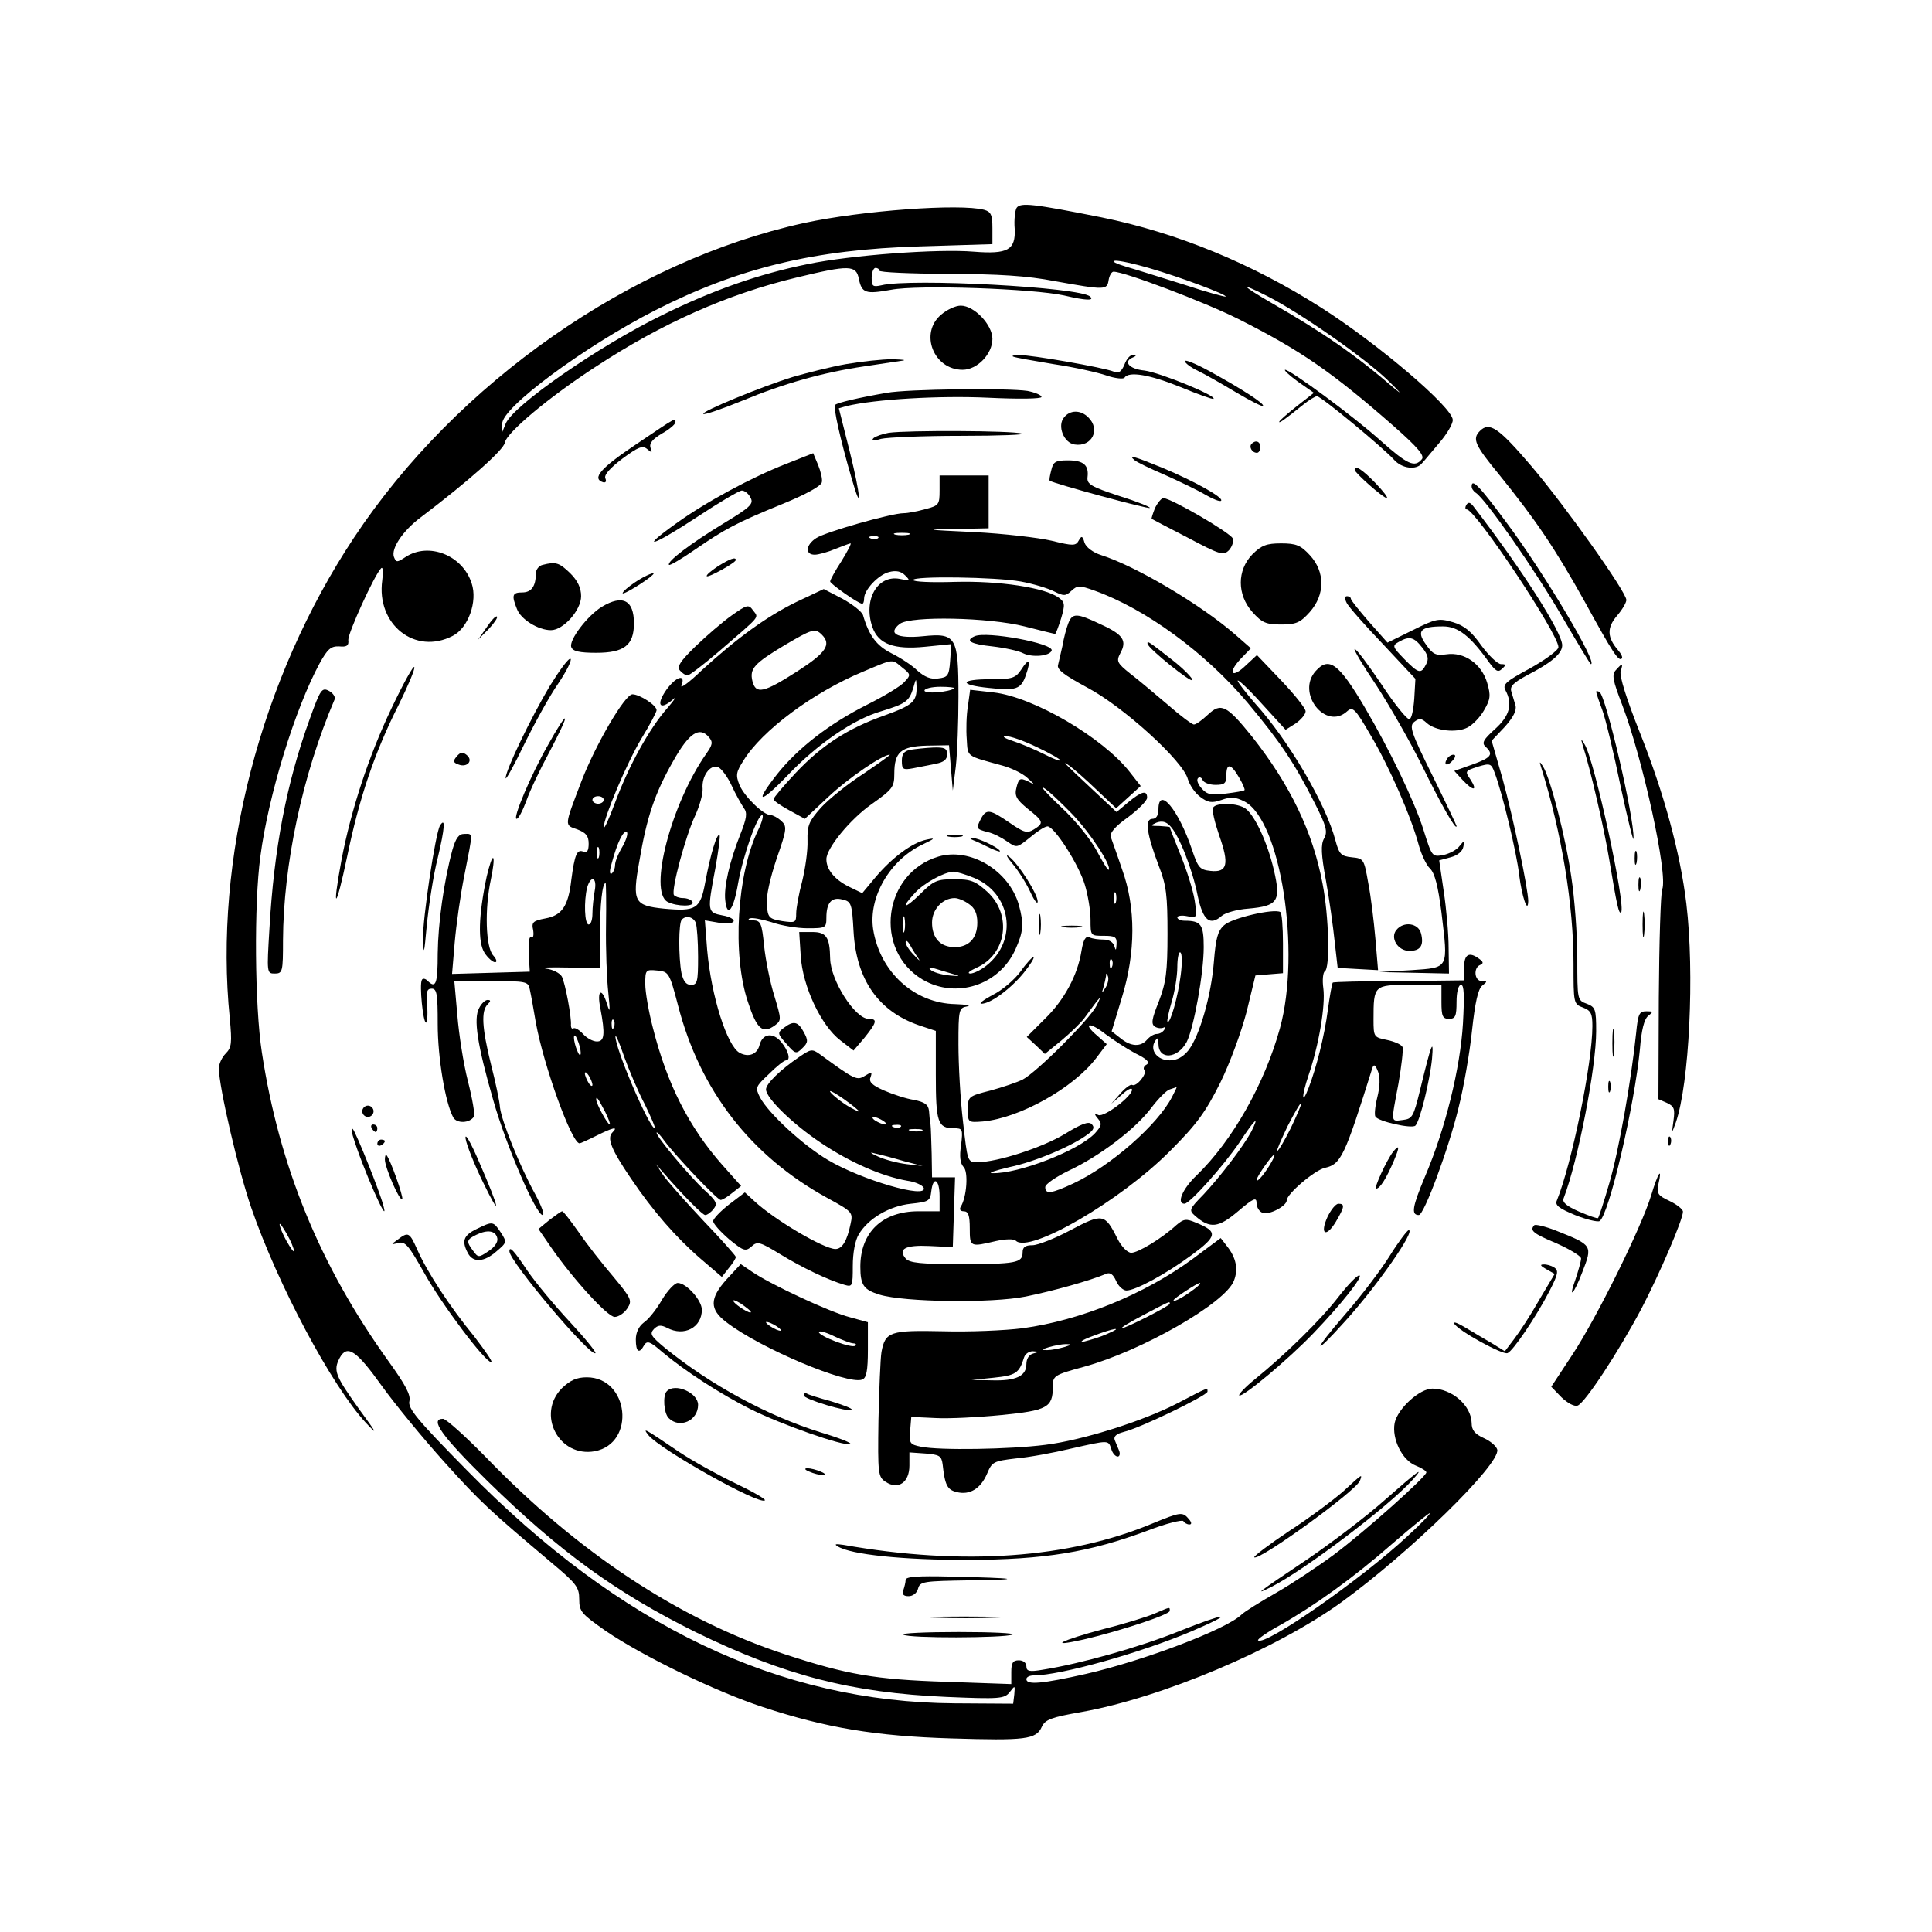 <?xml version="1.0" standalone="no"?>
<!DOCTYPE svg PUBLIC "-//W3C//DTD SVG 20010904//EN"
 "http://www.w3.org/TR/2001/REC-SVG-20010904/DTD/svg10.dtd">
<svg version="1.0" xmlns="http://www.w3.org/2000/svg"
 width="512pt" height="512pt" viewBox="0 0 512 512"
 preserveAspectRatio="xMidYMid meet">
<g transform="translate(0,512) scale(0.1,-0.1)"
fill="#000000" stroke="none">
<path d="M2694 4569 c-4 -7 -7 -32 -5 -55 3 -57 -19 -68 -108 -61 -95 8 -326
-9 -441 -33 -128 -26 -249 -68 -385 -135 -168 -82 -396 -240 -415 -288 l-9
-22 0 22 c-2 42 216 204 406 301 220 112 422 161 701 169 l192 6 0 42 c0 36
-4 44 -22 49 -64 17 -325 -2 -477 -35 -458 -100 -920 -422 -1193 -834 -248
-374 -372 -852 -329 -1274 6 -65 5 -77 -11 -93 -10 -10 -18 -28 -18 -39 0 -49
52 -272 86 -370 70 -203 213 -472 304 -570 33 -35 29 -28 -20 39 -62 87 -67
100 -50 133 20 37 44 21 112 -74 36 -50 111 -141 166 -202 96 -107 122 -130
282 -265 67 -56 75 -66 75 -98 0 -33 6 -39 70 -84 98 -67 292 -161 417 -202
167 -55 299 -77 499 -83 196 -6 225 -3 240 31 9 19 25 25 105 39 213 38 516
166 689 291 183 133 420 365 413 404 -2 9 -18 23 -36 31 -24 11 -32 21 -32 40
-1 46 -52 91 -104 91 -34 0 -92 -53 -100 -91 -8 -42 20 -99 56 -113 15 -6 28
-14 28 -18 0 -11 -162 -156 -245 -218 -42 -31 -111 -77 -153 -101 -42 -24 -84
-50 -92 -58 -40 -39 -259 -122 -412 -157 -115 -26 -158 -30 -158 -14 0 6 9 10
20 10 70 0 284 60 418 117 121 52 94 51 -36 -1 -102 -41 -258 -85 -359 -101
-35 -6 -43 -4 -43 9 0 9 -8 16 -20 16 -16 0 -20 -7 -20 -31 l0 -32 -172 6
c-189 6 -263 19 -428 73 -280 92 -549 270 -793 523 -54 55 -105 101 -113 101
-36 0 -4 -45 118 -165 192 -188 341 -296 553 -401 234 -114 411 -160 663 -171
142 -6 154 -5 168 13 14 18 14 18 12 -6 l-3 -25 -155 1 c-465 3 -887 204
-1293 618 -130 132 -157 164 -152 183 4 16 -11 44 -55 105 -182 253 -290 517
-336 819 -19 123 -21 394 -4 519 21 162 92 392 157 512 21 38 30 46 52 45 20
-2 26 2 24 17 -1 18 69 172 87 190 5 5 6 -9 3 -32 -16 -117 87 -199 187 -147
41 21 66 91 50 139 -24 75 -114 110 -175 70 -23 -15 -25 -15 -31 0 -8 22 23
69 71 105 128 97 220 179 223 198 4 26 116 120 239 200 178 117 352 194 536
238 137 33 156 33 163 -4 8 -38 18 -41 85 -29 72 14 377 3 459 -15 59 -14 81
-14 69 -3 -25 25 -477 49 -553 30 -23 -5 -26 -3 -26 20 0 14 5 26 10 26 6 0
10 -3 10 -7 0 -5 82 -8 183 -9 132 0 210 -5 282 -19 134 -24 139 -24 143 3 2
12 8 22 13 22 29 0 240 -80 330 -125 165 -83 249 -141 411 -283 66 -58 84 -80
76 -89 -19 -23 -38 -14 -109 49 -72 65 -238 187 -253 188 -5 0 10 -14 33 -31
l43 -30 -46 -36 c-25 -20 -46 -38 -46 -41 0 -4 12 4 63 45 16 13 33 23 37 23
11 0 176 -137 204 -168 21 -24 60 -29 75 -9 6 6 26 31 45 53 20 23 36 50 36
61 0 33 -197 201 -349 298 -184 117 -381 198 -582 239 -181 36 -215 40 -225
25z m350 -159 c80 -23 209 -71 204 -76 -2 -1 -51 12 -108 31 -58 18 -127 40
-155 48 -27 8 -41 15 -30 16 11 1 51 -8 89 -19z m315 -75 c85 -43 254 -161
317 -221 34 -33 43 -43 20 -24 -103 89 -190 149 -326 227 -81 47 -88 57 -11
18z m-2580 -2530 c0 -5 -8 6 -19 25 -11 19 -19 40 -19 45 0 6 8 -6 19 -25 11
-19 19 -39 19 -45z m2951 -756 c-122 -114 -379 -293 -396 -276 -3 2 23 21 58
40 92 52 194 125 299 217 51 44 95 80 98 80 3 -1 -23 -28 -59 -61z"/>
<path d="M2494 4286 c-58 -49 -20 -146 57 -146 39 0 79 42 79 82 0 37 -48 88
-84 88 -14 0 -37 -11 -52 -24z"/>
<path d="M2685 4175 c6 -3 54 -11 107 -20 54 -8 117 -22 140 -30 23 -8 45 -10
48 -6 11 18 68 8 149 -25 46 -19 85 -33 87 -31 9 8 -143 70 -183 75 -41 4 -58
24 -30 35 9 4 9 6 -1 6 -7 1 -17 -11 -22 -25 -8 -19 -15 -24 -28 -19 -26 11
-222 45 -251 44 -14 0 -21 -2 -16 -4z"/>
<path d="M2242 4155 c-40 -7 -103 -23 -141 -34 -84 -26 -244 -92 -237 -98 3
-3 49 13 103 35 111 46 214 75 323 91 41 6 86 13 100 15 14 2 3 3 -25 4 -27 0
-83 -6 -123 -13z"/>
<path d="M3140 4163 c0 -5 16 -17 35 -26 19 -9 64 -35 101 -57 37 -22 69 -38
71 -36 6 5 -52 43 -143 93 -35 19 -64 31 -64 26z"/>
<path d="M2350 4079 c-75 -13 -130 -26 -137 -32 -5 -6 13 -89 44 -195 28 -98
24 -46 -5 71 l-29 115 21 6 c75 18 246 28 374 22 83 -4 142 -3 142 2 0 5 -17
12 -37 16 -52 8 -318 5 -373 -5z"/>
<path d="M2820 4014 c-19 -22 -1 -68 28 -72 46 -7 69 40 36 72 -20 20 -48 20
-64 0z"/>
<path d="M1685 3942 c-94 -63 -117 -90 -87 -100 7 -2 10 2 6 11 -3 9 13 27 46
52 42 31 53 35 65 25 13 -11 14 -10 9 3 -4 12 5 23 30 38 20 11 36 25 36 30 0
12 6 16 -105 -59z"/>
<path d="M3922 3978 c-21 -21 -14 -37 51 -116 98 -121 149 -197 227 -337 75
-137 90 -159 98 -150 3 3 -2 13 -10 22 -29 34 -30 59 -3 91 14 16 25 35 25 42
0 21 -161 248 -252 355 -87 102 -111 118 -136 93z"/>
<path d="M2355 3973 c-16 -3 -34 -9 -40 -14 -7 -7 0 -8 20 -2 17 4 113 8 213
8 101 0 173 3 160 6 -25 8 -305 9 -353 2z"/>
<path d="M3317 3944 c-8 -8 1 -24 14 -24 5 0 9 7 9 15 0 15 -12 20 -23 9z"/>
<path d="M2084 3891 c-92 -36 -213 -101 -292 -158 -102 -73 -63 -61 54 16 59
39 113 71 120 71 7 0 18 -8 23 -19 9 -16 0 -25 -73 -69 -87 -53 -150 -101
-143 -109 3 -2 33 16 68 40 80 55 109 71 234 122 61 25 101 47 103 57 2 8 -3
29 -10 46 l-13 31 -71 -28z"/>
<path d="M3006 3901 c5 -5 42 -23 82 -40 40 -18 88 -41 108 -53 19 -11 37 -18
40 -15 8 8 -71 52 -155 87 -78 32 -91 35 -75 21z"/>
<path d="M2786 3874 c-4 -15 -6 -27 -4 -28 12 -8 262 -76 265 -72 3 2 -34 17
-82 32 -73 24 -85 31 -83 49 4 32 -10 45 -52 45 -33 0 -39 -4 -44 -26z"/>
<path d="M3590 3875 c0 -8 75 -74 85 -75 5 0 -9 18 -30 40 -35 36 -55 49 -55
35z"/>
<path d="M2490 3820 c0 -37 -2 -40 -37 -49 -21 -6 -47 -11 -58 -11 -33 0 -208
-50 -232 -66 -28 -18 -30 -44 -4 -44 10 0 35 7 54 15 20 8 39 15 41 15 3 0 -8
-21 -24 -47 -17 -26 -30 -50 -30 -54 0 -6 75 -59 85 -59 3 0 5 6 5 14 0 23 38
63 66 70 19 5 32 2 43 -9 14 -14 13 -15 -15 -9 -59 11 -97 -56 -72 -128 16
-45 57 -60 139 -52 l70 7 -3 -44 c-3 -40 -6 -44 -32 -47 -19 -3 -36 4 -55 21
-14 14 -45 34 -69 46 -39 20 -59 46 -75 101 -3 9 -27 28 -54 43 l-50 26 -72
-34 c-78 -38 -157 -95 -252 -182 -32 -31 -57 -49 -53 -40 12 32 -14 25 -40
-11 -28 -40 -18 -56 17 -26 12 11 5 0 -14 -22 -48 -54 -103 -154 -139 -251
-16 -43 -29 -72 -30 -65 0 25 61 170 100 235 22 36 40 70 40 75 0 13 -45 42
-64 42 -20 0 -98 -134 -135 -230 -46 -121 -46 -116 -11 -128 23 -9 30 -17 30
-38 0 -18 -4 -25 -14 -21 -17 7 -23 -7 -32 -75 -8 -70 -25 -94 -69 -102 -32
-6 -37 -10 -32 -31 2 -14 0 -22 -5 -19 -6 4 -8 -14 -7 -42 l3 -49 -103 -3
-103 -3 7 83 c4 46 15 126 26 180 23 117 23 108 -1 108 -14 0 -22 -11 -31 -42
-23 -85 -38 -195 -39 -275 0 -81 -5 -94 -27 -72 -6 6 -13 7 -15 2 -7 -12 3
-113 11 -113 3 0 5 20 3 45 -3 36 -1 45 12 45 14 0 16 -15 16 -94 0 -89 20
-208 41 -247 9 -17 44 -16 55 2 3 5 -4 47 -16 94 -12 47 -24 125 -28 175 l-8
90 98 0 c93 0 98 -1 102 -22 3 -13 10 -52 16 -88 21 -115 95 -320 116 -320 2
0 22 9 44 20 44 22 60 26 43 9 -15 -15 -4 -44 49 -122 58 -86 120 -157 185
-213 l56 -48 18 23 c11 13 19 26 19 30 0 3 -39 47 -86 96 -47 50 -95 104 -106
120 l-20 30 22 -25 c54 -62 102 -110 109 -110 5 0 15 7 22 16 11 14 8 21 -24
50 -41 38 -127 141 -127 152 0 4 10 -6 22 -23 30 -40 139 -155 148 -155 4 0
18 8 31 19 l23 18 -50 56 c-88 100 -146 213 -184 364 -11 42 -20 94 -20 115 0
38 1 39 32 36 30 -3 32 -5 55 -93 58 -225 193 -399 396 -510 66 -36 68 -38 61
-69 -9 -44 -22 -66 -40 -66 -30 0 -160 76 -215 127 l-25 23 -42 -32 c-23 -18
-42 -38 -42 -44 0 -7 19 -28 42 -48 39 -32 44 -33 60 -19 15 14 22 12 76 -21
59 -36 126 -68 170 -81 21 -6 22 -4 22 50 0 34 6 68 16 84 25 42 81 75 138 81
47 5 51 7 54 33 5 42 22 32 22 -13 l0 -40 -56 0 c-96 0 -154 -56 -154 -147 0
-49 9 -61 51 -74 66 -20 297 -23 387 -5 74 15 170 42 213 60 11 5 19 -1 27
-19 6 -14 19 -25 27 -25 24 0 104 43 173 94 69 51 70 62 11 86 -26 11 -32 10
-52 -7 -38 -35 -101 -73 -119 -73 -10 0 -26 16 -37 38 -33 66 -39 67 -124 22
-41 -22 -87 -40 -101 -40 -19 0 -26 -5 -26 -19 0 -28 -18 -31 -165 -31 -104 0
-135 3 -145 15 -21 25 -1 36 63 33 l62 -3 3 93 3 92 -31 0 -30 0 -1 63 c-1 34
-2 69 -3 77 -2 8 -3 25 -4 36 -2 17 -11 23 -39 29 -21 3 -57 15 -80 25 -32 14
-41 23 -36 35 5 15 3 15 -15 4 -21 -13 -26 -11 -119 57 -21 15 -24 14 -55 -7
-50 -34 -88 -71 -88 -86 0 -23 71 -92 146 -142 76 -51 160 -88 228 -100 22 -3
41 -12 44 -19 10 -30 -165 21 -254 74 -66 39 -158 124 -180 166 -13 26 -12 28
24 62 20 20 40 36 45 36 13 0 7 25 -13 49 -22 26 -49 22 -57 -8 -6 -25 -29
-34 -53 -21 -33 18 -75 149 -86 273 l-6 78 35 -6 c19 -4 37 -3 41 3 3 5 -10
13 -29 16 -41 8 -41 10 -19 126 8 45 13 84 11 87 -7 6 -24 -50 -38 -125 -13
-71 -24 -78 -110 -70 -78 8 -84 18 -65 124 20 119 41 181 90 267 42 75 70 93
95 63 11 -13 9 -20 -7 -43 -93 -132 -154 -365 -103 -393 25 -13 74 -13 66 0
-3 6 -15 10 -25 10 -10 0 -21 4 -24 8 -8 13 31 157 56 210 12 26 21 58 20 72
-3 33 20 65 41 57 8 -3 25 -25 36 -49 11 -24 26 -50 32 -59 10 -13 8 -27 -9
-70 -29 -73 -44 -140 -40 -175 5 -48 22 -26 34 45 13 73 51 181 64 181 4 0 0
-18 -11 -40 -56 -116 -69 -330 -27 -455 24 -73 39 -86 72 -62 17 13 17 15 -2
78 -11 35 -23 94 -27 132 -6 60 -9 67 -28 68 -12 0 -17 3 -10 5 6 3 32 -2 58
-10 25 -9 68 -16 95 -16 48 0 50 1 50 28 0 40 14 56 43 48 23 -5 25 -11 29
-84 7 -128 66 -212 173 -249 l45 -15 0 -117 c0 -125 5 -141 48 -141 23 0 24
-2 19 -45 -5 -30 -2 -48 6 -57 14 -12 9 -81 -7 -106 -4 -7 -1 -12 8 -12 12 0
16 -11 16 -45 0 -50 1 -50 69 -34 27 6 48 6 53 1 35 -35 277 105 409 238 71
71 94 103 133 181 26 53 56 135 70 189 l23 95 36 3 37 3 0 79 c0 43 -3 81 -7
83 -17 10 -129 -16 -149 -35 -17 -15 -22 -35 -27 -96 -7 -90 -38 -198 -68
-236 -14 -17 -30 -26 -49 -26 -33 0 -54 27 -39 51 7 11 9 9 9 -7 0 -44 51 -40
75 5 19 38 45 182 45 251 0 60 -7 70 -51 70 -10 0 -19 4 -19 9 0 4 12 6 26 3
27 -5 27 -5 20 42 -4 26 -21 80 -37 119 -16 40 -29 73 -29 75 0 1 -12 2 -27 3
-25 0 -26 1 -8 9 14 5 25 3 36 -9 23 -23 59 -114 73 -185 14 -65 32 -81 64
-53 9 8 41 17 70 19 79 7 87 20 68 102 -17 73 -50 144 -75 163 -20 15 -77 17
-86 3 -4 -6 4 -39 16 -74 27 -76 22 -99 -23 -94 -28 3 -33 8 -49 56 -36 107
-89 170 -89 107 0 -16 -6 -25 -16 -25 -21 0 -15 -41 17 -125 20 -51 23 -78 23
-180 0 -101 -4 -129 -23 -179 -19 -47 -21 -60 -10 -67 7 -4 17 -5 23 -2 5 3 6
1 2 -5 -4 -7 -13 -12 -20 -12 -8 0 -19 -7 -26 -15 -17 -20 -43 -19 -71 4 l-23
18 27 89 c37 121 37 239 1 339 -13 39 -27 77 -30 86 -4 11 10 28 45 53 28 21
51 44 51 52 0 21 -15 17 -50 -12 l-31 -26 -62 58 c-79 74 -86 81 -62 64 11 -8
43 -36 71 -63 l52 -49 32 29 33 30 -29 37 c-71 91 -255 199 -361 211 l-62 7
-6 -44 c-4 -23 -5 -63 -3 -87 3 -48 -3 -43 95 -70 22 -6 52 -20 65 -32 22 -20
22 -20 1 -9 -20 9 -23 7 -29 -16 -6 -23 -1 -32 29 -57 43 -34 44 -38 17 -55
-18 -11 -26 -9 -65 18 -51 35 -61 37 -75 11 -14 -27 -13 -28 17 -36 15 -3 38
-15 52 -25 26 -18 26 -17 61 11 19 16 39 29 46 29 18 0 83 -101 99 -155 8 -26
15 -68 15 -92 0 -43 0 -43 35 -43 30 0 35 -3 34 -22 -1 -17 -2 -19 -6 -5 -3
10 -14 17 -28 17 -13 0 -30 2 -38 6 -10 4 -16 -6 -21 -36 -10 -64 -46 -131
-98 -181 l-47 -47 24 -22 24 -23 43 35 c24 20 51 46 61 59 45 62 49 66 33 34
-17 -35 -159 -177 -196 -196 -14 -7 -52 -20 -85 -29 -59 -15 -60 -16 -60 -50
0 -35 0 -35 40 -32 97 9 239 88 300 168 l28 37 -26 23 c-39 33 -20 37 22 4 20
-15 55 -38 79 -51 31 -15 40 -24 31 -30 -8 -4 -10 -11 -6 -15 8 -9 -22 -46
-33 -39 -4 2 -18 -8 -31 -23 l-24 -27 28 24 c15 14 27 20 27 13 0 -17 -73 -73
-89 -67 -11 5 -12 3 -1 -10 11 -13 9 -19 -8 -38 -43 -46 -203 -108 -272 -106
-14 0 7 7 45 16 68 14 169 57 209 88 15 11 17 18 9 26 -8 8 -27 1 -71 -26 -59
-36 -179 -75 -232 -75 -26 0 -26 1 -38 108 -7 59 -12 151 -12 204 0 92 1 97
23 101 12 2 -2 5 -31 6 -109 2 -200 85 -218 198 -13 85 44 184 131 225 33 16
35 18 11 13 -39 -8 -92 -48 -136 -100 l-35 -42 -37 18 c-37 19 -58 45 -58 72
0 29 63 106 120 146 55 39 60 45 60 80 0 58 17 73 86 75 l59 1 5 -60 5 -60 8
64 c4 35 7 119 7 185 0 159 -6 169 -94 160 -69 -7 -95 7 -61 33 30 21 235 17
330 -7 43 -11 80 -20 81 -20 2 0 9 19 16 41 11 37 10 43 -6 55 -37 27 -158 45
-274 42 -62 -2 -112 0 -112 5 0 11 219 8 285 -4 33 -6 72 -18 88 -26 26 -13
31 -13 46 1 16 15 22 15 61 1 135 -48 294 -164 406 -297 87 -104 125 -161 178
-266 31 -61 35 -76 25 -94 -9 -16 -8 -42 5 -112 9 -50 19 -122 23 -161 l8 -70
53 -3 54 -3 -7 83 c-4 46 -12 113 -19 148 -11 63 -12 65 -43 68 -29 3 -34 8
-44 45 -25 96 -124 265 -213 363 -25 29 -46 56 -46 60 0 5 29 -22 64 -61 l63
-69 27 17 c14 10 26 24 26 32 0 8 -29 44 -65 82 l-64 67 -29 -27 c-37 -36 -50
-22 -15 16 l28 29 -40 35 c-90 79 -263 182 -357 212 -22 7 -40 21 -44 33 -5
18 -8 19 -15 6 -8 -15 -15 -15 -72 -1 -34 8 -127 19 -207 23 -128 6 -134 7
-52 8 l92 2 0 70 0 70 -65 0 -65 0 0 -40z m-82 -117 c-10 -2 -26 -2 -35 0 -10
3 -2 5 17 5 19 0 27 -2 18 -5z m-81 -9 c-3 -3 -12 -4 -19 -1 -8 3 -5 6 6 6 11
1 17 -2 13 -5z m-149 -256 c26 -26 11 -48 -65 -97 -89 -57 -110 -62 -119 -26
-8 33 5 47 85 95 73 43 81 46 99 28z m213 -87 c23 -18 23 -20 6 -38 -9 -11
-54 -38 -100 -61 -99 -50 -182 -114 -237 -183 -63 -80 -47 -81 28 -3 78 82
174 148 247 169 65 20 74 26 85 61 8 28 8 28 9 4 1 -39 -10 -49 -85 -76 -99
-35 -167 -80 -235 -152 -32 -34 -59 -66 -59 -70 0 -4 19 -17 41 -29 l42 -23
62 58 c53 50 144 112 163 112 3 0 -28 -22 -69 -50 -42 -27 -93 -68 -113 -90
-32 -36 -37 -47 -36 -88 1 -26 -6 -74 -14 -107 -9 -33 -16 -72 -16 -86 0 -24
-2 -25 -37 -20 -35 6 -38 9 -41 43 -2 23 9 71 26 122 28 80 28 86 12 101 -9 8
-22 15 -28 15 -19 0 -69 49 -82 79 -11 27 -9 35 10 65 49 80 185 181 317 236
83 35 76 34 104 11z m138 -55 c-12 -10 -79 -16 -79 -6 0 5 19 10 42 10 23 0
39 -2 37 -4z m219 -156 c34 -16 62 -32 62 -35 0 -3 -19 4 -42 16 -24 12 -61
28 -83 35 -22 7 -31 13 -20 13 11 1 48 -12 83 -29z m93 -177 c50 -52 106 -139
97 -148 -2 -2 -16 21 -32 51 -16 30 -57 81 -94 115 -36 34 -57 57 -46 51 10
-5 44 -37 75 -69z m-1241 37 c0 -5 -7 -10 -15 -10 -8 0 -15 5 -15 10 0 6 7 10
15 10 8 0 15 -4 15 -10z m50 -123 c-11 -18 -20 -40 -20 -49 0 -9 -4 -19 -9
-23 -6 -3 -6 7 0 27 15 56 31 88 40 83 4 -3 -1 -20 -11 -38z m-63 -29 c-3 -7
-5 -2 -5 12 0 14 2 19 5 13 2 -7 2 -19 0 -25z m-11 -89 c-3 -17 -6 -44 -6 -60
0 -16 -4 -29 -10 -29 -11 0 -13 62 -4 98 10 34 27 27 20 -9z m30 -91 c-1 -62
2 -142 6 -178 5 -49 5 -57 -3 -32 -14 47 -28 39 -18 -10 13 -69 11 -88 -9 -88
-11 0 -27 9 -37 20 -10 11 -21 17 -25 15 -4 -3 -7 1 -7 8 2 21 -15 111 -24
129 -5 9 -24 19 -42 21 -17 3 7 4 56 3 l87 -1 0 90 c0 77 6 135 15 135 1 0 2
-51 1 -112z m1351 60 c-3 -7 -5 -2 -5 12 0 14 2 19 5 13 2 -7 2 -19 0 -25z
m-1113 -54 c3 -9 6 -49 6 -90 0 -66 -2 -74 -19 -74 -13 0 -20 10 -25 31 -8 42
-8 134 1 142 11 12 31 7 37 -9z m1285 -138 c-7 -57 -28 -130 -35 -124 -2 2 3
26 11 53 8 26 15 68 15 92 0 24 4 42 8 39 5 -3 5 -30 1 -60z m-182 22 c-3 -8
-6 -5 -6 6 -1 11 2 17 5 13 3 -3 4 -12 1 -19z m-17 -55 c-11 -17 -11 -17 -6 0
3 10 6 24 7 30 0 9 2 9 5 0 3 -7 0 -20 -6 -30z m-1303 -105 c-3 -8 -6 -5 -6 6
-1 11 2 17 5 13 3 -3 4 -12 1 -19z m-88 -68 c0 -9 -4 -8 -9 5 -5 11 -9 27 -9
35 0 9 4 8 9 -5 5 -11 9 -27 9 -35z m170 -137 c17 -35 29 -63 26 -63 -14 0
-106 214 -104 244 0 6 11 -18 23 -54 13 -36 37 -93 55 -127z m-139 52 c0 -5
-5 -3 -10 5 -5 8 -10 20 -10 25 0 6 5 3 10 -5 5 -8 10 -19 10 -25z m705 -68
c6 -6 -5 -1 -23 9 -18 10 -41 28 -50 38 -15 18 47 -23 73 -47z m831 36 c-38
-74 -163 -183 -261 -229 -58 -27 -75 -30 -75 -10 0 8 28 27 63 44 81 38 176
110 218 166 19 25 41 47 49 49 8 3 16 5 18 6 1 0 -4 -11 -12 -26z m-1502 -40
c9 -18 14 -33 12 -33 -6 0 -36 55 -36 66 0 11 5 3 24 -33z m736 -23 c8 -5 11
-10 5 -10 -5 0 -17 5 -25 10 -8 5 -10 10 -5 10 6 0 17 -5 25 -10z m47 -16 c-3
-3 -12 -4 -19 -1 -8 3 -5 6 6 6 11 1 17 -2 13 -5z m56 -11 c-7 -2 -21 -2 -30
0 -10 3 -4 5 12 5 17 0 24 -2 18 -5z m-48 -80 l50 -13 -43 5 c-24 3 -58 12
-75 20 -22 10 -24 13 -7 8 14 -3 48 -12 75 -20z"/>
<path d="M3900 3831 c0 -6 5 -13 11 -17 25 -15 160 -209 228 -327 41 -70 75
-127 77 -127 20 0 -126 245 -225 377 -71 96 -91 116 -91 94z"/>
<path d="M3061 3774 c-6 -15 -10 -28 -9 -29 2 -1 45 -24 96 -50 85 -45 94 -48
109 -33 8 9 13 23 10 31 -6 15 -164 107 -184 107 -5 0 -15 -12 -22 -26z"/>
<path d="M3886 3782 c-4 -7 -3 -12 1 -12 23 0 243 -330 243 -365 0 -8 -34 -33
-75 -56 -65 -35 -74 -43 -65 -59 19 -36 11 -67 -28 -102 -31 -28 -36 -37 -25
-47 22 -20 15 -29 -35 -47 l-48 -17 22 -24 c28 -30 41 -30 21 1 -15 22 -15 23
19 34 33 10 36 9 45 -16 20 -52 59 -215 65 -271 7 -56 23 -105 24 -69 0 31
-40 222 -68 324 l-29 101 35 37 c23 26 32 44 28 57 -3 10 -8 27 -11 37 -4 13
6 23 41 42 66 34 94 58 94 80 0 34 -108 203 -236 369 -8 10 -13 11 -18 3z"/>
<path d="M3319 3651 c-41 -42 -41 -107 0 -153 25 -28 36 -33 76 -33 40 0 51 5
76 33 41 46 41 107 0 151 -24 26 -36 31 -76 31 -38 0 -52 -5 -76 -29z"/>
<path d="M1902 3619 c-18 -12 -31 -23 -29 -26 5 -4 77 36 77 43 0 9 -16 3 -48
-17z"/>
<path d="M1438 3623 c-10 -2 -18 -13 -18 -23 0 -34 -12 -50 -36 -50 -26 0 -29
-7 -14 -44 10 -27 56 -56 90 -56 33 0 80 53 80 90 0 22 -9 41 -29 61 -29 28
-38 31 -73 22z"/>
<path d="M1683 3577 c-18 -12 -33 -25 -33 -29 0 -6 64 33 79 48 13 12 -18 0
-46 -19z"/>
<path d="M3569 3522 c5 -10 48 -59 96 -109 l86 -92 -3 -52 c-2 -29 -7 -54 -13
-55 -5 -2 -39 39 -73 91 -35 52 -67 95 -72 95 -4 0 22 -44 58 -97 35 -54 90
-150 121 -213 50 -102 91 -174 91 -159 0 2 -29 63 -64 134 -57 115 -62 131
-48 142 13 10 19 10 33 -3 23 -21 79 -27 108 -12 14 7 34 28 44 46 17 29 18
39 8 73 -15 50 -61 82 -108 75 -28 -4 -36 0 -54 26 -26 36 -15 48 45 48 40 0
72 -25 122 -95 18 -24 24 -28 35 -17 11 10 10 12 -3 12 -9 0 -32 22 -52 49
-26 37 -45 53 -75 62 -38 11 -45 10 -107 -21 l-67 -33 -48 54 c-26 30 -48 57
-49 62 0 4 -5 7 -10 7 -7 0 -7 -6 -1 -18z m200 -118 c16 -20 18 -31 10 -45
-13 -26 -20 -24 -58 15 -31 32 -32 35 -14 45 28 16 40 13 62 -15z"/>
<path d="M1595 3512 c-39 -24 -88 -89 -81 -107 4 -11 22 -15 66 -15 74 0 100
20 100 78 0 62 -30 77 -85 44z"/>
<path d="M1939 3489 c-24 -17 -67 -54 -96 -82 -40 -39 -50 -54 -41 -64 6 -7
15 -13 20 -13 5 0 44 30 86 66 110 95 103 86 88 106 -12 17 -16 16 -57 -13z"/>
<path d="M1290 3458 l-23 -33 28 28 c15 16 25 31 22 33 -3 3 -15 -10 -27 -28z"/>
<path d="M2831 3468 c-5 -13 -12 -39 -15 -58 -4 -19 -10 -42 -12 -52 -4 -12
16 -27 77 -60 95 -50 255 -195 267 -243 5 -16 19 -37 33 -47 20 -15 30 -17 56
-8 25 9 37 8 61 -4 96 -50 150 -397 94 -601 -41 -148 -126 -298 -221 -390 -37
-35 -54 -75 -32 -75 14 0 105 102 146 163 41 62 54 74 31 28 -21 -39 -81 -118
-127 -167 -37 -38 -39 -41 -22 -56 40 -35 62 -32 114 12 41 35 49 38 49 22 0
-11 7 -23 16 -26 17 -7 64 18 64 33 0 17 74 80 101 86 43 10 52 29 126 265 4
11 8 8 15 -10 6 -16 5 -40 -2 -68 -6 -24 -8 -47 -5 -51 7 -13 97 -33 106 -24
12 12 38 118 44 177 5 59 -2 40 -32 -84 -17 -69 -20 -75 -45 -78 -33 -4 -32
-10 -12 96 8 46 13 89 11 97 -3 7 -22 15 -41 19 -35 7 -36 8 -36 54 0 91 1 92
96 92 l84 0 0 -45 c0 -38 3 -45 20 -45 17 0 20 7 20 45 0 27 5 45 12 45 8 0 9
-28 5 -102 -7 -119 -47 -281 -101 -407 -33 -79 -37 -101 -16 -101 14 0 79 176
105 283 14 55 30 148 36 206 8 74 16 110 27 119 14 11 14 12 -1 12 -20 0 -23
36 -4 43 9 4 8 8 -3 16 -27 20 -40 12 -40 -23 l0 -34 -172 -2 c-95 0 -174 -2
-176 -4 -2 -2 -8 -35 -13 -72 -9 -70 -31 -155 -51 -207 -19 -49 -19 -22 0 34
27 79 45 184 39 230 -3 21 -1 42 4 45 14 8 11 144 -6 232 -26 138 -86 262
-187 390 -67 83 -82 91 -117 58 -15 -14 -31 -26 -37 -26 -5 0 -37 24 -70 53
-33 28 -78 66 -99 82 -35 28 -37 33 -26 54 18 33 8 49 -51 76 -65 31 -76 31
-87 3z m453 -409 c10 -17 16 -32 14 -33 -1 -2 -24 -6 -49 -9 -38 -5 -50 -3
-64 13 -10 11 -15 23 -10 28 4 4 10 1 12 -5 3 -7 18 -13 34 -13 24 0 29 4 29
25 0 34 12 32 34 -6z m137 -928 c-17 -34 -33 -61 -36 -61 -3 0 10 29 27 65 18
35 34 63 36 61 2 -2 -11 -31 -27 -65z m-50 -88 c-15 -28 -40 -59 -41 -50 0 8
41 67 47 67 2 0 -1 -8 -6 -17z"/>
<path d="M2583 3434 c-27 -12 -10 -21 47 -27 34 -4 70 -12 81 -18 24 -12 71
-8 76 7 6 19 -172 52 -204 38z"/>
<path d="M3041 3414 c1 -12 119 -107 119 -96 0 5 -21 27 -47 48 -70 55 -73 57
-72 48z"/>
<path d="M1457 3302 c-50 -84 -117 -223 -117 -244 0 -7 22 33 49 89 27 55 67
128 90 161 23 34 37 63 33 66 -5 3 -29 -30 -55 -72z"/>
<path d="M2706 3345 c-15 -22 -23 -25 -81 -25 -82 0 -85 -15 -5 -23 73 -8 86
-4 99 35 14 40 8 46 -13 13z"/>
<path d="M1038 3244 c-62 -130 -108 -272 -133 -403 -26 -141 -15 -134 15 9 32
155 73 277 137 403 24 49 43 93 41 99 -2 6 -29 -43 -60 -108z"/>
<path d="M3487 3342 c-53 -58 26 -159 83 -107 15 13 21 8 62 -63 49 -82 108
-217 128 -292 7 -25 20 -53 30 -62 12 -12 21 -45 30 -116 18 -151 21 -146 -80
-153 l-85 -5 93 -2 92 -2 -1 68 c0 37 -6 104 -13 150 l-12 82 30 8 c19 5 32
16 34 28 4 18 3 18 -10 2 -7 -10 -26 -20 -43 -24 -30 -5 -30 -5 -53 68 -23 73
-89 211 -155 323 -69 117 -95 136 -130 97z"/>
<path d="M4282 3344 c-11 -12 -8 -27 17 -92 54 -141 122 -451 106 -489 -4 -10
-8 -139 -9 -287 l-1 -269 23 -10 c19 -9 21 -16 17 -46 -5 -36 -5 -36 6 -6 36
104 50 396 28 580 -16 134 -59 292 -123 453 -35 88 -55 151 -51 163 7 23 5 23
-13 3z"/>
<path d="M821 3215 c-62 -171 -95 -345 -107 -557 -7 -116 -7 -118 14 -118 21
0 22 5 22 88 1 200 51 438 137 639 2 6 -4 16 -15 22 -19 10 -23 4 -51 -74z"/>
<path d="M4230 3287 c0 -3 7 -24 16 -48 9 -24 31 -116 49 -204 19 -88 34 -149
34 -137 2 56 -73 377 -90 388 -5 3 -9 3 -9 1z"/>
<path d="M1453 3147 c-47 -82 -95 -197 -84 -197 5 0 16 21 26 48 9 26 37 85
62 131 24 46 43 85 40 87 -2 2 -22 -29 -44 -69z"/>
<path d="M4194 3146 c20 -61 58 -225 71 -306 20 -120 25 -143 31 -138 14 14
-71 407 -97 446 -9 15 -10 15 -5 -2z"/>
<path d="M2413 3133 c-17 -3 -23 -11 -23 -29 0 -23 3 -25 30 -20 17 3 44 9 60
12 21 4 30 11 30 25 0 16 -7 19 -37 18 -21 -1 -48 -4 -60 -6z"/>
<path d="M1210 3115 c-10 -12 -9 -16 5 -21 23 -9 40 10 22 25 -11 9 -17 8 -27
-4z"/>
<path d="M3835 3109 c-11 -17 1 -21 15 -4 8 9 8 15 2 15 -6 0 -14 -5 -17 -11z"/>
<path d="M4084 3087 c55 -175 86 -366 86 -521 0 -104 0 -107 25 -116 21 -8 25
-16 25 -49 0 -99 -55 -366 -94 -462 -6 -13 5 -21 48 -39 30 -12 60 -19 65 -16
25 16 93 308 107 456 4 50 11 79 22 88 14 11 13 12 -5 12 -19 0 -22 -7 -27
-57 -13 -126 -46 -313 -71 -398 -14 -49 -28 -91 -30 -93 -2 -2 -24 6 -50 17
-34 15 -46 25 -41 36 38 99 86 346 86 442 0 59 -2 64 -25 73 -25 9 -25 11 -25
121 0 61 -7 158 -16 216 -15 105 -56 263 -75 292 -9 14 -10 14 -5 -2z"/>
<path d="M1166 2932 c-12 -20 -46 -246 -45 -300 2 -47 3 -40 10 35 5 51 17
132 29 179 19 80 21 110 6 86z"/>
<path d="M2513 2903 c9 -2 25 -2 35 0 9 3 1 5 -18 5 -19 0 -27 -2 -17 -5z"/>
<path d="M2580 2893 c8 -3 27 -12 43 -20 15 -7 27 -11 27 -9 0 8 -58 36 -72
35 -9 0 -8 -2 2 -6z"/>
<path d="M4332 2845 c0 -16 2 -22 5 -12 2 9 2 23 0 30 -3 6 -5 -1 -5 -18z"/>
<path d="M2487 2850 c-147 -44 -173 -248 -42 -326 89 -52 203 -15 246 80 21
47 23 67 9 118 -26 91 -129 153 -213 128z m93 -56 c100 -40 119 -166 34 -233
-15 -12 -34 -21 -43 -21 -9 1 -1 7 16 15 81 35 96 141 29 202 -31 28 -43 33
-87 33 -46 0 -55 -4 -90 -39 -43 -42 -54 -40 -14 3 24 26 77 55 102 56 7 0 31
-7 53 -16z m-12 -70 c15 -10 22 -25 22 -49 0 -41 -22 -65 -60 -65 -38 0 -60
24 -60 65 0 35 28 65 60 65 9 0 26 -7 38 -16z m-171 -71 c-3 -10 -5 -2 -5 17
0 19 2 27 5 18 2 -10 2 -26 0 -35z m37 -73 c6 -9 1 -5 -11 8 -13 13 -23 28
-23 35 0 7 6 3 12 -8 6 -11 16 -27 22 -35z m101 -44 c11 -3 2 -3 -19 -1 -22 2
-44 9 -50 15 -7 7 -2 8 19 1 17 -5 39 -12 50 -15z"/>
<path d="M2684 2830 c16 -19 37 -53 47 -75 10 -22 19 -33 19 -24 0 19 -50 99
-76 119 -10 8 -6 -1 10 -20z"/>
<path d="M1290 2798 c-22 -104 -24 -175 -6 -203 9 -14 22 -25 28 -25 6 0 4 8
-5 18 -20 22 -23 123 -6 202 6 28 9 54 6 56 -3 3 -10 -19 -17 -48z"/>
<path d="M4342 2775 c0 -16 2 -22 5 -12 2 9 2 23 0 30 -3 6 -5 -1 -5 -18z"/>
<path d="M4353 2670 c0 -30 2 -43 4 -27 2 15 2 39 0 55 -2 15 -4 2 -4 -28z"/>
<path d="M2753 2670 c0 -25 2 -35 4 -22 2 12 2 32 0 45 -2 12 -4 2 -4 -23z"/>
<path d="M2818 2663 c12 -2 32 -2 45 0 12 2 2 4 -23 4 -25 0 -35 -2 -22 -4z"/>
<path d="M3701 2656 c-18 -21 3 -56 34 -56 29 0 39 14 31 46 -7 28 -46 33 -65
10z"/>
<path d="M2122 2587 c5 -81 54 -185 105 -224 l35 -27 29 34 c33 41 35 50 11
50 -36 0 -101 102 -102 160 -1 56 -10 70 -47 70 l-35 0 4 -63z"/>
<path d="M2705 2546 c-17 -23 -50 -51 -75 -63 -24 -13 -37 -23 -29 -23 24 0
78 40 112 82 17 21 29 40 26 42 -2 1 -18 -15 -34 -38z"/>
<path d="M1270 2449 c-16 -28 -5 -98 37 -244 34 -121 114 -305 131 -305 6 0
-3 24 -19 54 -42 76 -90 196 -94 231 -1 17 -12 68 -24 115 -24 97 -26 141 -9
158 9 9 9 12 0 12 -6 0 -16 -9 -22 -21z"/>
<path d="M2077 2396 c-17 -13 -17 -15 7 -42 23 -27 26 -28 42 -12 16 15 16 21
4 43 -15 28 -27 31 -53 11z"/>
<path d="M4273 2355 c0 -33 2 -45 4 -27 2 18 2 45 0 60 -2 15 -4 0 -4 -33z"/>
<path d="M4262 2240 c0 -14 2 -19 5 -12 2 6 2 18 0 25 -3 6 -5 1 -5 -13z"/>
<path d="M960 2175 c0 -8 7 -15 15 -15 8 0 15 7 15 15 0 8 -7 15 -15 15 -8 0
-15 -7 -15 -15z"/>
<path d="M985 2130 c3 -5 8 -10 11 -10 2 0 4 5 4 10 0 6 -5 10 -11 10 -5 0 -7
-4 -4 -10z"/>
<path d="M935 2110 c24 -81 99 -251 81 -185 -9 36 -73 195 -81 203 -4 4 -4 -4
0 -18z"/>
<path d="M1234 2102 c3 -18 24 -70 46 -115 50 -103 45 -73 -10 53 -23 54 -39
81 -36 62z"/>
<path d="M4421 2094 c0 -11 3 -14 6 -6 3 7 2 16 -1 19 -3 4 -6 -2 -5 -13z"/>
<path d="M1000 2089 c0 -5 5 -7 10 -4 6 3 10 8 10 11 0 2 -4 4 -10 4 -5 0 -10
-5 -10 -11z"/>
<path d="M3692 2068 c-18 -24 -52 -98 -45 -98 10 0 27 27 47 74 16 38 15 44
-2 24z"/>
<path d="M1020 2047 c0 -21 39 -111 46 -105 4 5 -32 107 -42 117 -2 2 -4 -3
-4 -12z"/>
<path d="M4376 1953 c-26 -86 -145 -326 -209 -423 l-56 -85 27 -28 c17 -16 34
-25 43 -22 20 8 108 142 169 257 48 92 110 236 110 257 0 6 -16 19 -35 28 -32
15 -35 20 -30 45 11 48 -1 31 -19 -29z"/>
<path d="M3518 1895 c-21 -46 -4 -56 22 -13 23 39 25 48 7 48 -7 0 -20 -16
-29 -35z"/>
<path d="M1456 1887 l-29 -24 33 -48 c58 -84 150 -185 169 -185 10 0 25 10 33
22 14 21 12 26 -37 85 -29 34 -70 86 -91 117 -22 31 -41 56 -44 56 -3 0 -18
-11 -34 -23z"/>
<path d="M1263 1863 c-35 -17 -40 -32 -23 -64 14 -26 43 -24 76 5 27 23 28 24
11 50 -20 30 -21 30 -64 9z m55 -25 c2 -10 -8 -24 -24 -34 -25 -17 -27 -17
-40 1 -19 25 -18 30 9 43 29 14 51 11 55 -10z"/>
<path d="M4066 1873 c-13 -14 -3 -22 59 -48 36 -16 65 -34 65 -40 0 -7 -7 -32
-15 -56 -20 -55 -4 -39 18 19 28 72 28 72 -70 111 -28 11 -54 17 -57 14z"/>
<path d="M3683 1792 c-23 -37 -76 -107 -119 -156 -87 -101 -86 -114 2 -16 85
94 187 241 167 240 -4 -1 -27 -31 -50 -68z"/>
<path d="M1054 1835 c-19 -14 -19 -14 2 -9 18 5 28 -8 68 -79 48 -86 162 -237
178 -237 5 0 -16 30 -45 68 -65 79 -125 171 -151 230 -21 47 -24 48 -52 27z"/>
<path d="M3161 1784 c-128 -94 -297 -163 -451 -184 -47 -6 -142 -10 -211 -8
-140 3 -153 -1 -163 -55 -3 -18 -6 -99 -8 -181 -2 -142 -1 -150 19 -163 33
-22 63 -2 63 43 l0 35 43 -3 c36 -3 42 -6 45 -28 6 -55 12 -68 37 -74 35 -9
64 9 81 49 13 31 17 33 76 40 35 3 100 15 146 26 102 23 99 23 107 -1 3 -11
11 -20 17 -20 5 0 7 7 4 15 -3 8 -9 21 -12 29 -3 9 4 16 23 21 44 10 223 97
223 107 0 11 4 13 -78 -30 -92 -48 -254 -99 -352 -111 -94 -12 -280 -15 -329
-5 -30 6 -32 9 -29 43 l3 36 64 -3 c36 -2 114 2 175 8 121 12 136 20 136 74 0
30 2 32 83 54 153 42 375 169 397 228 12 30 6 61 -18 91 l-17 22 -74 -55z m4
-80 c-26 -20 -55 -36 -55 -30 0 5 63 46 70 46 3 -1 -4 -8 -15 -16z m-65 -39
c0 -6 -117 -65 -127 -65 -4 1 21 16 57 35 72 38 70 37 70 30z m-166 -80 c-17
-8 -44 -16 -60 -20 -16 -3 -6 4 21 14 57 22 86 26 39 6z m-114 -35 c-14 -4
-34 -8 -45 -8 -16 0 -15 2 5 8 14 4 34 8 45 8 16 0 15 -2 -5 -8z m-82 -17
c-11 -3 -18 -14 -18 -28 0 -32 -28 -45 -92 -43 l-53 1 59 6 c58 6 67 12 80 54
3 9 13 16 23 16 17 -1 17 -2 1 -6z"/>
<path d="M1350 1804 c0 -27 216 -282 228 -270 2 3 -28 40 -68 83 -40 43 -90
103 -112 135 -36 54 -48 67 -48 52z"/>
<path d="M1926 1730 c-46 -51 -46 -80 -1 -114 89 -69 322 -167 360 -152 11 4
15 23 15 79 l0 73 -47 13 c-52 13 -209 86 -259 120 l-31 21 -37 -40z m64 -87
c0 -7 -39 17 -46 28 -3 6 5 3 20 -6 14 -10 26 -19 26 -22z m80 -49 c0 -2 -9 0
-20 6 -11 6 -20 13 -20 16 0 2 9 0 20 -6 11 -6 20 -13 20 -16z m191 -34 c7 0
9 -3 6 -6 -8 -9 -97 25 -97 36 0 4 18 0 40 -11 21 -10 45 -19 51 -19z"/>
<path d="M4097 1757 l23 -13 -41 -69 c-22 -39 -52 -85 -66 -103 l-25 -33 -34
21 c-19 11 -51 30 -71 42 -20 12 -33 17 -29 10 11 -19 128 -83 141 -78 14 5
76 96 112 166 22 43 24 53 12 61 -8 5 -21 9 -29 8 -10 0 -7 -4 7 -12z"/>
<path d="M3547 1683 c-47 -61 -140 -152 -220 -217 -26 -21 -45 -41 -43 -44 8
-7 132 97 197 165 74 77 134 153 121 153 -6 0 -31 -26 -55 -57z"/>
<path d="M1754 1675 c-14 -25 -36 -52 -48 -60 -13 -10 -21 -26 -21 -45 0 -33
9 -39 22 -15 8 13 16 10 48 -18 61 -51 152 -110 233 -151 82 -41 247 -99 265
-93 7 2 -28 16 -78 31 -141 44 -291 125 -413 224 -37 31 -41 37 -29 50 11 11
19 11 35 3 45 -24 92 1 92 48 0 25 -41 71 -64 71 -8 0 -27 -20 -42 -45z"/>
<path d="M1489 1441 c-68 -69 -8 -184 87 -167 110 21 91 196 -21 196 -27 0
-44 -8 -66 -29z"/>
<path d="M1767 1433 c-11 -11 -8 -58 5 -71 29 -29 78 -7 78 35 0 32 -61 59
-83 36z"/>
<path d="M2130 1422 c0 -10 120 -46 127 -38 3 3 -21 12 -53 22 -33 9 -62 18
-66 21 -5 2 -8 0 -8 -5z"/>
<path d="M1718 1317 c32 -39 296 -187 309 -173 3 3 -32 23 -78 45 -46 22 -113
59 -149 83 -93 63 -98 66 -82 45z"/>
<path d="M2145 1220 c11 -5 27 -9 35 -9 9 0 8 4 -5 9 -11 5 -27 9 -35 9 -9 0
-8 -4 5 -9z"/>
<path d="M3670 1145 c-47 -42 -139 -112 -205 -157 -134 -90 -145 -98 -95 -73
87 44 313 215 374 284 35 39 11 21 -74 -54z"/>
<path d="M3560 1168 c-25 -22 -89 -70 -143 -105 -54 -36 -96 -68 -93 -70 11
-11 269 175 280 203 7 19 7 19 -44 -28z"/>
<path d="M3055 1083 c-222 -93 -503 -113 -820 -57 -21 3 -25 2 -15 -4 35 -22
173 -36 345 -36 204 1 321 20 477 78 49 19 91 29 94 25 3 -5 10 -9 16 -9 7 0
6 6 -2 15 -16 19 -22 18 -95 -12z"/>
<path d="M2400 933 c0 -6 -3 -18 -6 -27 -4 -11 0 -16 14 -16 11 0 22 8 25 20
5 19 14 20 139 22 148 2 125 6 -55 10 -84 2 -117 0 -117 -9z"/>
<path d="M3060 844 c-18 -8 -79 -27 -135 -41 -113 -30 -152 -50 -54 -28 95 22
229 66 229 76 0 11 2 11 -40 -7z"/>
<path d="M2478 833 c46 -2 118 -2 160 0 42 1 5 3 -83 3 -88 0 -123 -2 -77 -3z"/>
<path d="M2394 788 c14 -10 265 -9 289 0 9 4 -55 7 -142 7 -87 0 -154 -3 -147
-7z"/>
</g>
</svg>